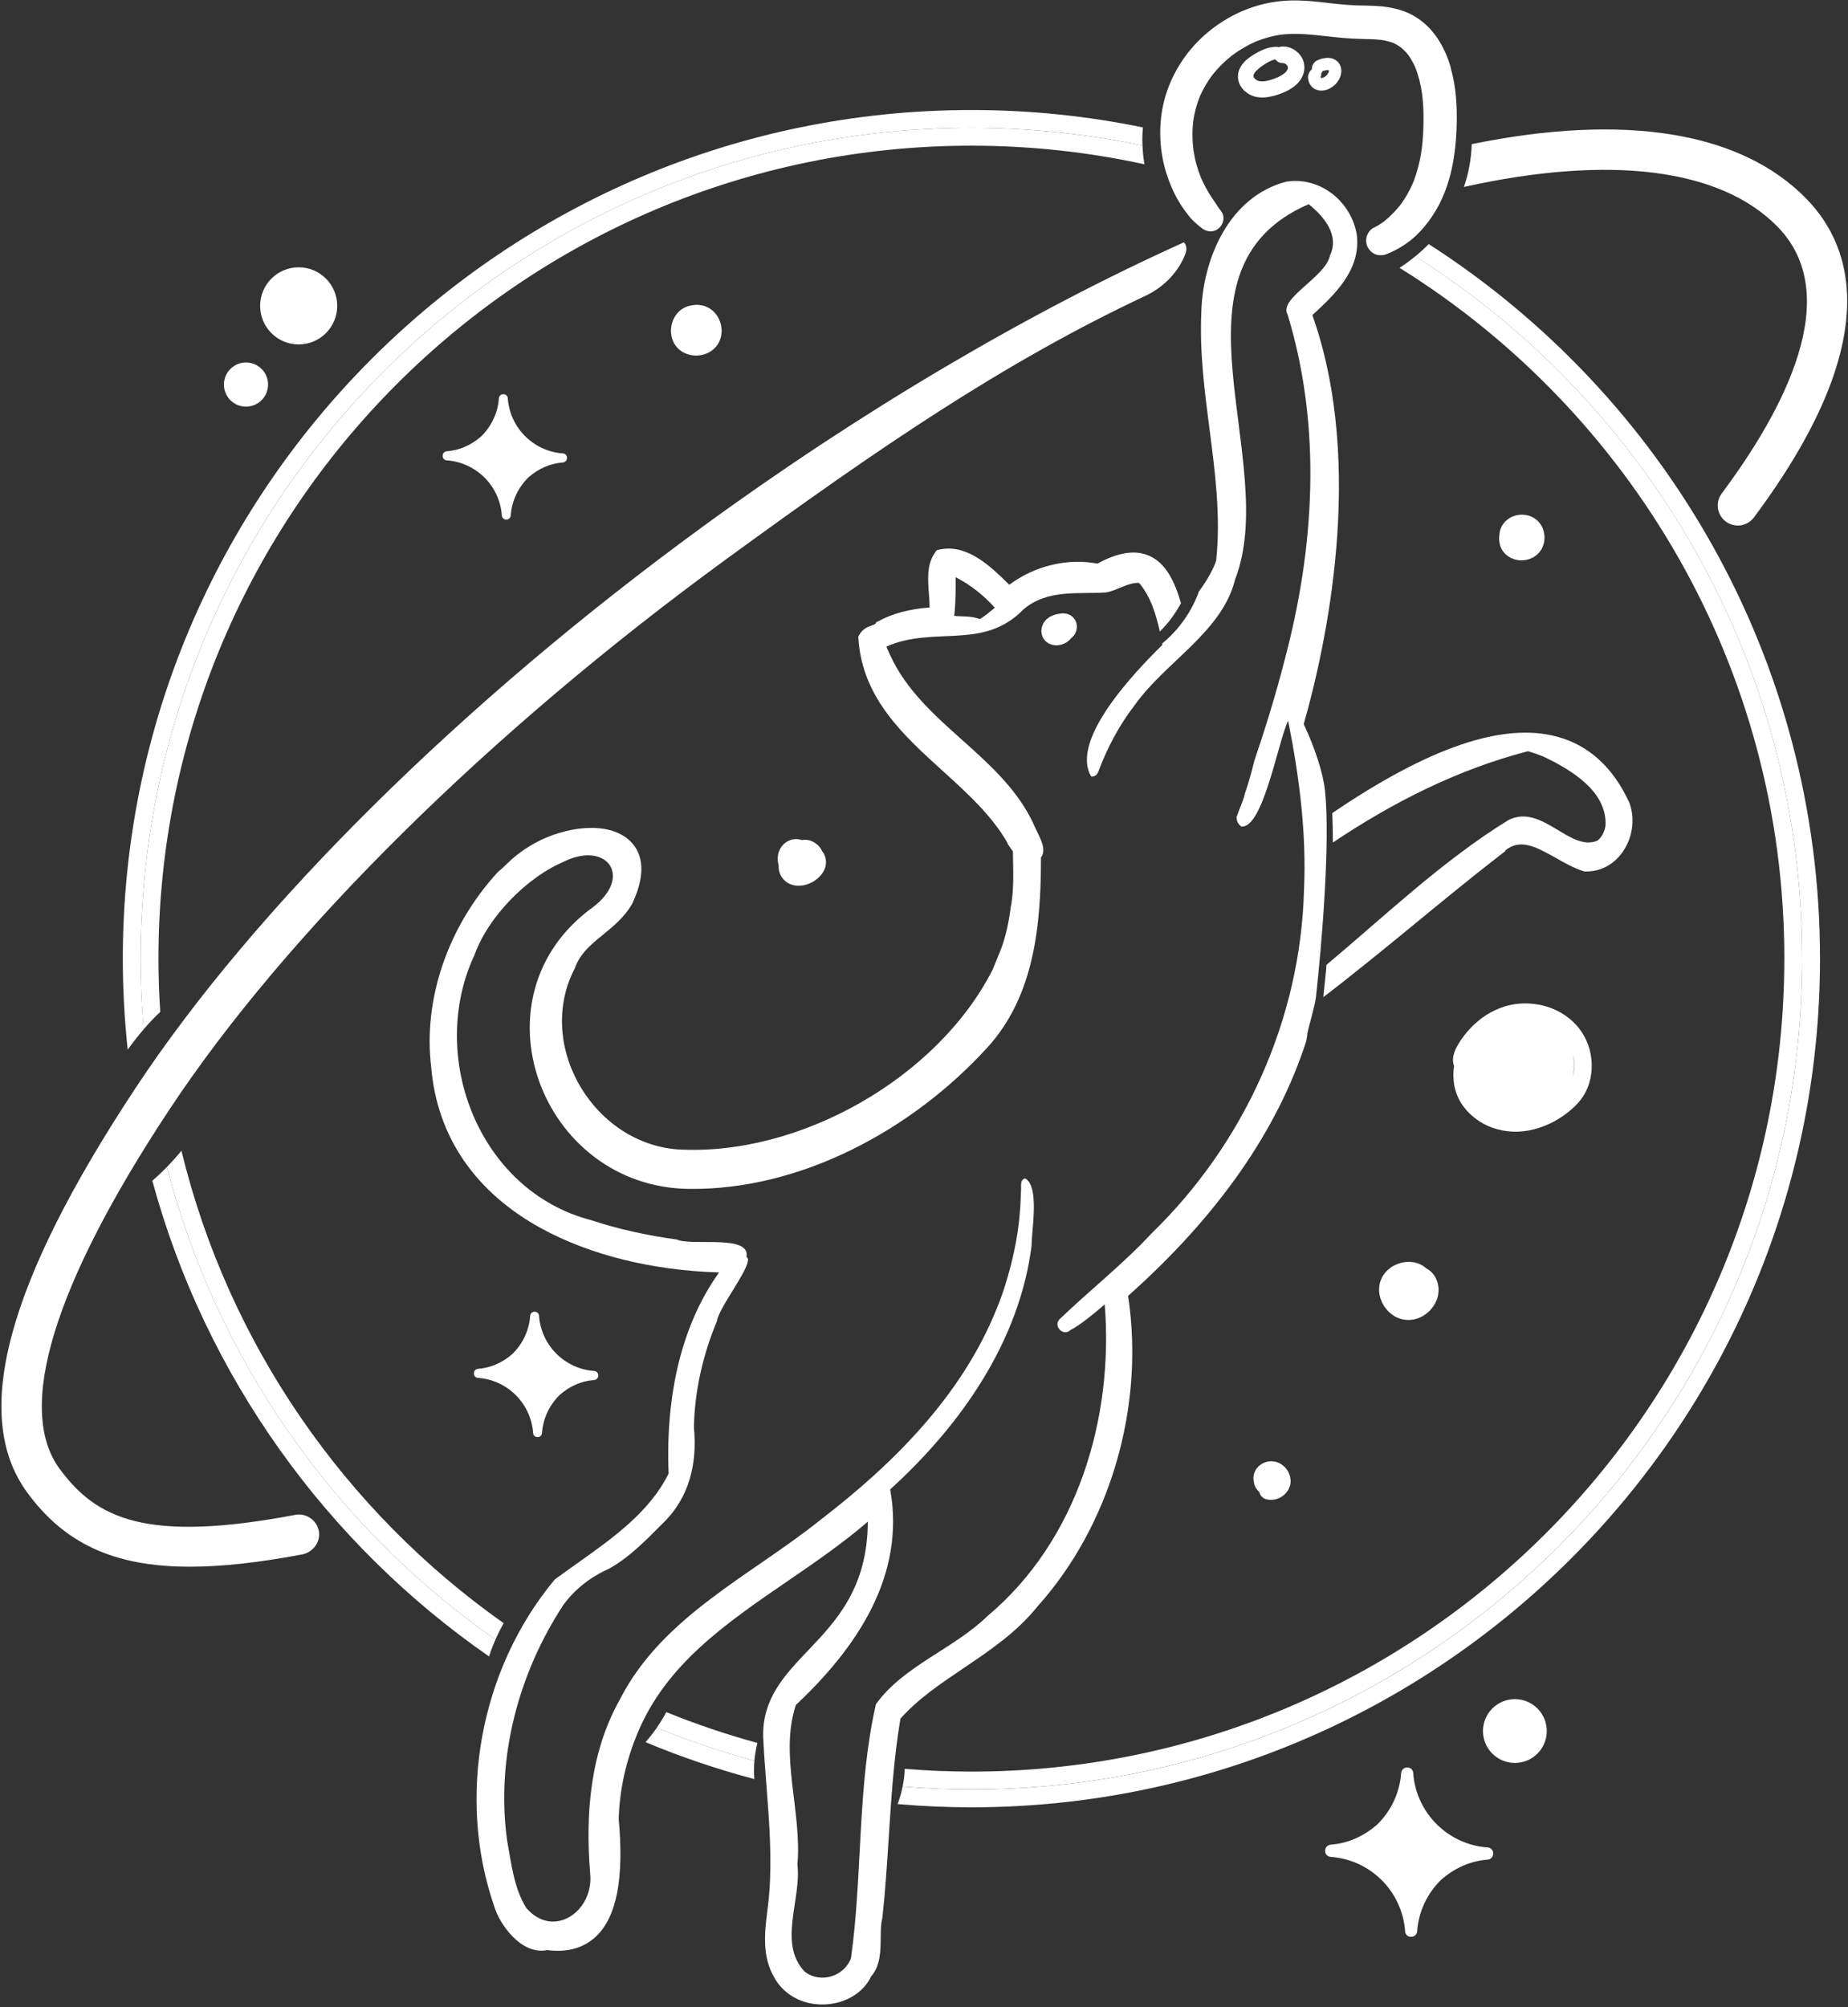 <svg width="581" height="631" viewBox="0 0 581 631" fill="none" xmlns="http://www.w3.org/2000/svg">
<rect x="0" y="0" width="581" height="631" fill="#333333" stroke="none"/>
<path d="M52.49 366.87C50.95 368.45 49.41 369.9 47.89 371.19C64.57 432.65 102.72 485.37 153.76 520.76C154.31 518.99 155 517.22 155.77 515.47C105.54 480.3 68.26 427.92 52.49 366.88V366.87Z" fill="white"/>
<path d="M237.17 553.74C237.17 553.68 237.19 553.62 237.19 553.55C226.68 550.71 216.43 547.24 206.49 543.17C205.38 544.78 204.2 546.29 202.95 547.71C214 552.32 225.42 556.21 237.16 559.32C237.02 557.5 237.02 555.64 237.16 553.74H237.17Z" fill="white"/>
<path d="M44.21 301.38C44.21 157.13 161.15 40.19 305.4 40.19C323.84 40.19 341.83 42.11 359.19 45.75C359.16 45.11 359.14 44.47 359.14 43.83C359.14 42.56 359.21 41.31 359.31 40.06C341.9 36.47 323.87 34.59 305.41 34.59C158.3 34.59 38.61 154.27 38.61 301.39C38.61 311.05 39.14 320.59 40.15 329.99C41.79 327.71 43.47 325.58 45.17 323.6C44.55 316.27 44.22 308.87 44.22 301.38H44.21Z" fill="white"/>
<path d="M209.46 538.26C209.22 538.71 209.01 539.16 208.75 539.6C208.04 540.84 207.28 542.03 206.48 543.17C216.42 547.24 226.67 550.72 237.18 553.55C237.35 551.62 237.66 549.75 238.11 547.95C228.31 545.27 218.75 542.03 209.45 538.25L209.46 538.26Z" fill="white"/>
<path d="M560.98 301.38C560.98 442.31 446.33 556.96 305.4 556.96C298.34 556.96 291.35 556.66 284.43 556.09C284.41 556.58 284.41 557.07 284.37 557.57C284.26 558.97 284.04 560.33 283.77 561.67C290.9 562.25 298.11 562.57 305.4 562.57C449.65 562.57 566.59 445.63 566.59 301.38C566.59 208.46 518.06 126.88 444.97 80.58C443.39 81.88 441.73 83.09 440 84.2C512.57 129.34 560.99 209.8 560.99 301.37L560.98 301.38Z" fill="white"/>
<path d="M449.18 76.73C447.86 78.09 446.45 79.37 444.97 80.59C518.06 126.89 566.59 208.47 566.59 301.39C566.59 445.64 449.65 562.58 305.4 562.58C298.12 562.58 290.91 562.27 283.77 561.68C283.39 563.59 282.87 565.42 282.21 567.17C289.86 567.83 297.59 568.19 305.4 568.19C452.51 568.19 572.2 448.5 572.2 301.39C572.2 207.18 523.12 124.22 449.18 76.74V76.73Z" fill="white"/>
<path d="M158.36 510.31C108.58 475.17 71.86 422.71 57.04 361.77C55.54 363.6 54.01 365.3 52.49 366.88C68.25 427.92 105.54 480.31 155.77 515.47C156.51 513.78 157.32 512.1 158.28 510.45C158.31 510.4 158.34 510.36 158.37 510.31H158.36Z" fill="white"/>
<path d="M50.38 318.1C50.02 312.57 49.82 307 49.82 301.38C49.82 160.45 164.47 45.8 305.4 45.8C324.07 45.8 342.27 47.83 359.81 51.65C359.48 49.72 359.27 47.75 359.19 45.75C341.83 42.12 323.84 40.19 305.4 40.19C161.15 40.19 44.21 157.13 44.21 301.38C44.21 308.86 44.54 316.27 45.16 323.6C46.89 321.59 48.64 319.76 50.38 318.11V318.1Z" fill="white"/>
<path d="M567.93 62.5C547.22 41.29 510.66 35.54 462.71 45.31C462.56 49.99 461.71 54.51 460.25 58.77C505.9 48.64 540.84 52.82 558.89 71.32C579.93 92.87 560.94 128.8 541.3 155.14C539.22 157.93 539.79 161.89 542.59 163.97C543.72 164.81 545.04 165.22 546.36 165.22C548.28 165.22 550.19 164.34 551.42 162.68C592.32 107.81 582.97 77.91 567.92 62.5H567.93Z" fill="white"/>
<path d="M220.8 165.67C145.19 220.83 80.26 285.09 42.67 341.98C2.07 403.41 -9.1 445 8.49 469.13C20.14 485.1 35.62 492.55 59.72 492.55C69.82 492.55 81.44 491.24 94.92 488.7C98.33 488.06 100.82 484.87 100.26 481.44C99.7 478.01 96.34 475.6 92.86 476.24C46.14 485.08 30.29 477.59 18.68 461.68C4.95 442.86 16.89 403.87 53.19 348.93C89.99 293.24 153.79 230.16 228.23 175.86C275.72 141.22 315.21 114.11 360.15 92.98C365.52 90.45 369.92 86.15 372.32 80.72C373.04 79.08 373.42 77.47 372.21 76.18C323.3 98.23 270.89 129.12 220.8 165.66V165.67Z" fill="white"/>
<path d="M456.1 21.17C454.59 15.99 451.37 8.98 444.61 5.05C440.3 2.54 435.47 2.02 432.22 1.85C431 1.79 429.78 1.76 428.56 1.74C427.87 1.73 427.18 1.71 426.49 1.69C424.71 1.64 422.81 1.5 420.52 1.26C419.54 1.16 418.55 1.04 417.57 0.93C414.44 0.57 411.21 0.2 407.96 0.14C404.09 0.06 400.32 0.49 396.75 1.39C390.12 3.07 383.82 6.46 378.54 11.19C373.34 15.84 369.37 21.75 367.04 28.28C364.72 34.8 364.16 42.08 365.44 49.32C366.02 52.63 367.04 55.91 368.55 59.35C369.92 62.47 371.74 65.4 374.12 68.31C374.71 69.02 375.35 69.62 375.91 70.12L376.87 70.95C377.2 71.22 377.53 71.48 377.86 71.74C379.51 73.02 381.5 73.08 383.03 71.9C384.58 70.7 385.31 68.21 383.92 66.4C383.71 66.13 383.51 65.85 383.31 65.58L383.22 65.45C383.16 65.37 383.1 65.28 383.05 65.21C382.95 65.06 382.87 64.94 382.76 64.79C382.73 64.75 382.71 64.71 382.68 64.66C382.52 64.42 382.36 64.17 382.2 63.93C381.94 63.52 381.67 63.12 381.39 62.72C380.58 61.58 379.83 60.36 379.15 59.09C378.8 58.44 378.46 57.78 378.14 57.11C377.99 56.79 377.84 56.47 377.7 56.16L377.51 55.71C376.97 54.37 376.5 52.98 376.12 51.58C375.74 50.2 375.44 48.7 375.21 47.18C374.82 44 374.8 40.87 375.16 37.94C375.56 35.27 376.26 32.67 377.24 30.28C378.28 27.91 379.62 25.63 381.19 23.54C382.95 21.32 384.98 19.29 387.2 17.54C389.6 15.73 392.16 14.23 394.76 13.09C397.35 12.03 400.02 11.29 402.66 10.9C406.71 10.41 410.89 10.73 414.43 11.11L416.36 11.32C420.12 11.73 424 12.16 427.9 12.24H428.21C430.35 12.29 432.37 12.33 434.31 12.56C435.72 12.77 436.96 13.09 437.99 13.49C438.86 13.88 439.69 14.37 440.38 14.87C441.23 15.57 442.03 16.37 442.67 17.17C443.52 18.34 444.28 19.67 444.9 21.06C445.92 23.57 446.64 26.36 447.1 29.55C447.4 31.9 447.54 34.36 447.55 37.06C447.55 40.58 447.38 43.77 447 46.77C446.44 50.78 445.48 54.45 444.18 57.63C443.08 60.14 441.75 62.45 440.26 64.44C439.13 65.86 437.83 67.23 436.29 68.63C435.95 68.94 435.61 69.23 435.18 69.58L435 69.72C434.93 69.77 434.86 69.81 434.78 69.87L434.51 70.06C433.52 70.74 432.75 71.19 432.01 71.52C430.8 72.07 429.96 73.36 429.68 74.4C429.34 75.64 429.54 77.04 430.2 78.05C430.9 79.14 431.9 79.88 433.02 80.13C433.4 80.22 433.77 80.25 434.1 80.25C434.86 80.25 435.49 80.07 435.99 79.87L436.11 79.82C436.17 79.8 436.23 79.77 436.29 79.75L437.37 79.28C437.75 79.1 438.13 78.92 438.58 78.69C439.29 78.34 440.01 77.93 440.85 77.4C442.59 76.31 444.15 75.1 445.47 73.8C448.01 71.31 450.21 68.39 452.02 65.1C455.53 58.73 457.45 50.92 457.9 41.24C458.27 33.18 457.69 26.81 456.05 21.19L456.1 21.17Z" fill="white"/>
<path d="M409.85 19.4C409.69 18.9 409.48 18.4 409.2 17.96C408.64 17.04 407.91 16.34 407.03 15.72C406.67 15.47 406.29 15.3 405.89 15.13C405.5 14.97 405.12 14.81 404.71 14.74C403.95 14.61 403.23 14.52 402.47 14.71C402.38 14.73 402.29 14.77 402.2 14.81C401.96 14.77 401.71 14.74 401.46 14.73C401.09 14.71 400.72 14.73 400.35 14.77C399.4 14.89 398.51 15.07 397.62 15.42C396.04 16.05 394.54 16.84 393.15 17.83C392.42 18.35 391.7 18.9 391.1 19.57C390.38 20.38 389.83 21.23 389.48 22.26C389.13 23.27 389.14 24.38 389.36 25.41C389.59 26.44 390.15 27.34 390.83 28.13C391.18 28.54 391.61 28.85 392.04 29.18C392.31 29.39 392.61 29.57 392.91 29.73C393.39 29.97 393.9 30.19 394.41 30.34C394.99 30.51 395.62 30.58 396.22 30.63C397.3 30.73 398.4 30.57 399.45 30.37C400.32 30.2 401.17 29.95 402.01 29.66C403.46 29.16 404.93 28.54 406.2 27.66C406.88 27.18 407.57 26.66 408.12 26.03C408.46 25.65 408.78 25.24 409.05 24.81C409.32 24.39 409.51 23.92 409.7 23.45C409.81 23.17 409.9 22.87 409.95 22.57C410.04 22.05 410.13 21.51 410.09 20.98C410.06 20.45 409.99 19.9 409.82 19.4H409.85ZM403.74 23.1C402.99 23.64 402.18 24.09 401.33 24.46C400.14 24.94 398.89 25.33 397.63 25.54C397.12 25.59 396.61 25.6 396.1 25.55C395.88 25.51 395.67 25.45 395.46 25.38C395.21 25.26 394.98 25.12 394.75 24.96C394.61 24.84 394.48 24.7 394.35 24.57C394.28 24.46 394.21 24.34 394.14 24.23C394.11 24.15 394.09 24.06 394.07 23.98C394.07 23.9 394.07 23.82 394.07 23.74C394.1 23.62 394.13 23.5 394.17 23.38C394.29 23.15 394.42 22.93 394.56 22.73C395.05 22.15 395.62 21.64 396.22 21.16C397.31 20.34 398.47 19.6 399.72 19.05C400.13 18.88 400.55 18.75 400.97 18.65C401.06 18.8 401.17 18.94 401.31 19.06C401.49 19.2 401.66 19.33 401.84 19.47C402.25 19.71 402.68 19.82 403.15 19.83C403.25 19.84 403.36 19.84 403.47 19.84C403.62 19.87 403.76 19.91 403.9 19.96C404.04 20.03 404.17 20.11 404.3 20.19C404.41 20.29 404.52 20.4 404.63 20.52C404.7 20.63 404.77 20.74 404.83 20.86C404.86 20.94 404.88 21.03 404.9 21.11C404.9 21.21 404.9 21.32 404.9 21.42C404.87 21.56 404.83 21.7 404.78 21.84C404.67 22.04 404.56 22.24 404.43 22.43C404.21 22.67 403.98 22.9 403.73 23.11L403.74 23.1Z" fill="white"/>
<path d="M421.69 21.95C421.65 21.65 421.63 21.34 421.53 21.04C421.44 20.76 421.32 20.47 421.17 20.21C421.02 19.95 420.83 19.71 420.63 19.48C420.43 19.25 420.16 19.07 419.92 18.89C419.8 18.8 419.68 18.73 419.54 18.67C419.27 18.55 418.98 18.41 418.69 18.34C418.39 18.26 418.07 18.23 417.76 18.2C417.37 18.16 416.99 18.2 416.6 18.26C416.2 18.31 415.81 18.38 415.42 18.49C415.34 18.51 415.26 18.54 415.19 18.56C414.98 18.63 414.79 18.71 414.58 18.8C414.39 18.88 414.19 18.96 414 19.05C413.63 19.22 413.33 19.5 413.09 19.82C413.01 19.92 412.92 20.02 412.86 20.13C412.84 20.17 412.82 20.21 412.8 20.25C412.72 20.42 412.64 20.6 412.58 20.78C412.55 20.86 412.53 20.94 412.52 21.02C412.48 21.23 412.45 21.45 412.45 21.67C412.45 21.67 412.45 21.68 412.45 21.69C412.45 21.72 412.47 21.75 412.47 21.78C412.35 21.86 412.23 21.95 412.13 22.07C411.96 22.27 411.78 22.48 411.66 22.71C411.56 22.9 411.48 23.1 411.4 23.3C411.38 23.35 411.36 23.41 411.34 23.46C411.27 23.68 411.26 23.91 411.24 24.13C411.24 24.19 411.24 24.25 411.24 24.31C411.24 24.6 411.29 24.89 411.34 25.17C411.4 25.57 411.57 25.95 411.74 26.31C411.79 26.42 411.85 26.52 411.92 26.62C412.04 26.8 412.19 26.97 412.32 27.15C412.36 27.2 412.4 27.25 412.44 27.29C412.63 27.49 412.87 27.66 413.1 27.83C413.2 27.9 413.3 27.96 413.41 28.01C413.69 28.14 414 28.28 414.31 28.35C414.63 28.43 414.97 28.47 415.3 28.49C415.46 28.49 415.63 28.49 415.79 28.48C416.12 28.44 416.46 28.41 416.78 28.32C416.94 28.28 417.1 28.22 417.26 28.16C417.57 28.04 417.88 27.91 418.18 27.75C418.63 27.51 419.03 27.2 419.43 26.88C419.68 26.68 419.91 26.45 420.12 26.2C420.42 25.84 420.72 25.46 420.94 25.04C421.02 24.9 421.08 24.76 421.15 24.62C421.27 24.33 421.41 24.04 421.5 23.74C421.54 23.6 421.58 23.45 421.6 23.3C421.65 22.99 421.7 22.68 421.71 22.37C421.71 22.23 421.71 22.09 421.69 21.94V21.95ZM417.07 22.04C417.22 22.03 417.37 22.03 417.52 22.04C417.59 22.06 417.67 22.08 417.74 22.1C417.75 22.1 417.76 22.11 417.78 22.12C417.78 22.12 417.78 22.12 417.79 22.13C417.79 22.14 417.79 22.16 417.8 22.17C417.8 22.23 417.8 22.29 417.8 22.35C417.77 22.5 417.72 22.65 417.67 22.8C417.56 23.01 417.44 23.22 417.31 23.41C417.12 23.63 416.92 23.83 416.7 24.02C416.51 24.15 416.31 24.27 416.11 24.37C415.94 24.43 415.76 24.48 415.57 24.52C415.49 24.52 415.42 24.52 415.34 24.52C415.32 24.52 415.29 24.51 415.27 24.5C415.26 24.48 415.25 24.47 415.24 24.45C415.24 24.42 415.22 24.39 415.22 24.36C415.22 24.28 415.22 24.21 415.22 24.13C415.22 24.11 415.22 24.09 415.24 24.07C415.24 24.07 415.24 24.07 415.24 24.06C415.33 23.91 415.37 23.75 415.37 23.58C415.38 23.49 415.39 23.41 415.41 23.32L415.37 23.03C415.47 22.95 415.57 22.86 415.63 22.75C415.68 22.64 415.73 22.52 415.77 22.41C415.77 22.39 415.77 22.37 415.77 22.36C415.93 22.32 416.08 22.28 416.24 22.23C416.51 22.15 416.79 22.1 417.07 22.05V22.04Z" fill="white"/>
<path d="M414.52 18.83C414.52 18.83 414.56 18.82 414.58 18.81C414.71 18.75 414.84 18.69 414.98 18.64C414.83 18.7 414.68 18.77 414.53 18.83H414.52Z" fill="white"/>
<path d="M413 19.94C413 19.94 413.07 19.87 413.1 19.83C413.17 19.75 413.22 19.65 413.29 19.57C413.2 19.69 413.1 19.82 413.01 19.94H413Z" fill="white"/>
<path d="M338.44 195.99C338.44 195.99 338.44 195.95 338.43 195.93C338.43 195.89 338.41 195.84 338.39 195.8C338.34 195.66 338.26 195.49 338.21 195.37C338.16 195.25 338.09 195.08 338.03 194.94C338.01 194.9 337.99 194.86 337.96 194.83C337.96 194.83 337.95 194.82 337.94 194.81C337.79 194.6 337.59 194.35 337.43 194.15C337.42 194.13 337.4 194.12 337.39 194.1C337.36 194.07 337.33 194.04 337.3 194.01C337.18 193.91 337.05 193.82 336.94 193.73C336.83 193.65 336.7 193.54 336.58 193.45C336.55 193.43 336.51 193.41 336.47 193.39C336.45 193.39 336.43 193.37 336.42 193.36C336.17 193.25 335.88 193.13 335.63 193.03C335.59 193.01 335.54 193 335.5 192.99C335.46 192.98 335.42 192.97 335.38 192.96C335.36 192.96 335.35 192.96 335.33 192.96C335.03 192.91 334.73 192.88 334.43 192.84C334.25 192.82 334.08 192.82 333.9 192.84C333.45 192.88 332.99 192.94 332.54 193.03C332.14 193.11 331.75 193.21 331.37 193.35C331.32 193.37 331.28 193.38 331.23 193.4C330.94 193.52 330.64 193.64 330.35 193.77C330.26 193.81 330.17 193.86 330.08 193.91C329.99 193.96 329.91 194.01 329.83 194.07C329.58 194.25 329.33 194.45 329.09 194.64C329.05 194.67 329.01 194.71 328.97 194.74C328.9 194.8 328.84 194.86 328.78 194.93C328.58 195.16 328.4 195.41 328.22 195.65C328.19 195.69 328.17 195.72 328.14 195.76C328.09 195.83 328.05 195.91 328.01 195.99C327.94 196.14 327.87 196.31 327.81 196.47C327.74 196.63 327.66 196.8 327.61 196.97C327.58 197.05 327.56 197.14 327.54 197.22C327.51 197.39 327.49 197.58 327.47 197.75C327.45 197.92 327.41 198.11 327.4 198.29C327.4 198.37 327.4 198.46 327.4 198.54C327.43 198.85 327.47 199.17 327.53 199.48C327.53 199.52 327.55 199.56 327.56 199.61C327.66 199.94 327.8 200.27 327.96 200.58C327.98 200.61 328 200.65 328.02 200.68C328.03 200.7 328.05 200.72 328.06 200.74C328.22 200.97 328.41 201.2 328.58 201.42C328.63 201.49 328.69 201.55 328.76 201.6C328.88 201.7 329.01 201.79 329.12 201.88C329.24 201.97 329.36 202.07 329.48 202.16C329.52 202.19 329.55 202.21 329.59 202.23C329.63 202.25 329.66 202.27 329.7 202.29C329.96 202.41 330.23 202.52 330.49 202.62C330.51 202.62 330.53 202.64 330.56 202.65C330.64 202.68 330.73 202.71 330.82 202.72C330.86 202.72 330.91 202.74 330.95 202.74C331.27 202.79 331.58 202.84 331.9 202.87C331.99 202.87 332.08 202.88 332.17 202.88C332.26 202.88 332.35 202.88 332.44 202.86C332.75 202.83 333.07 202.78 333.38 202.73C333.42 202.73 333.46 202.72 333.51 202.71C333.68 202.67 333.85 202.62 334.02 202.55C334.42 202.39 334.85 202.23 335.22 202C335.3 201.95 335.37 201.9 335.44 201.85C335.68 201.67 335.92 201.49 336.15 201.3C336.19 201.27 336.22 201.24 336.25 201.21C336.31 201.15 336.37 201.09 336.43 201.03C336.46 201 336.48 200.97 336.51 200.93C336.59 200.83 336.66 200.73 336.74 200.63C336.88 200.52 337.03 200.42 337.16 200.3C337.19 200.27 337.23 200.24 337.26 200.2C337.27 200.18 337.29 200.17 337.3 200.15C337.49 199.93 337.66 199.69 337.84 199.46C337.89 199.39 337.94 199.31 337.98 199.23C337.98 199.21 338 199.19 338.01 199.17C338.13 198.91 338.24 198.64 338.35 198.37C338.37 198.32 338.39 198.28 338.4 198.23C338.41 198.19 338.42 198.15 338.43 198.11C338.43 198.09 338.43 198.07 338.44 198.05C338.49 197.75 338.53 197.45 338.56 197.14C338.56 197.05 338.57 196.97 338.56 196.88C338.56 196.87 338.56 196.86 338.56 196.84C338.53 196.6 338.48 196.22 338.44 195.98V195.99Z" fill="white"/>
<path d="M512.39 252.69L512.29 252.44C507.21 241.31 499.56 234.3 489.55 231.6C472.56 227.01 449.39 234.89 418.86 255.62C418.98 258.7 419.06 261.78 419.03 264.86C419.03 264.86 419.03 264.88 419.03 264.89C437.88 252.25 458.34 241.86 480.4 236.17C481.98 236.63 483.53 237.16 485.05 237.78C485.1 237.8 485.22 237.85 485.32 237.9C485.27 237.88 485.23 237.85 485.18 237.83C485.71 238.07 485.54 237.99 485.32 237.9C493.91 241.99 505.34 248.77 504.76 259.58C504.48 261.4 503.68 263.15 502.21 264.3C502.22 264.3 502.24 264.3 502.25 264.28C502.22 264.3 502.2 264.31 502.17 264.33C502.18 264.33 502.19 264.31 502.2 264.3C493.47 267.91 484.79 252.51 474.25 257.81C453.64 270.5 435.68 287.7 417.04 303.33C416.97 304.16 416.91 304.99 416.83 305.82C416.59 308.37 416.33 310.93 416.05 313.48C425.92 305.92 435.64 297.96 445.06 290.23C453.66 283.17 462.54 275.87 471.47 268.96L471.5 268.94L473.31 267.54L473.23 267.38C477.85 263.66 482.44 265.91 489.21 269.75C491.96 271.31 494.8 272.92 497.72 273.85L498.12 273.98H498.54C503.12 274.05 507.23 271.88 510 268.05C513.21 263.62 514.12 257.73 512.38 252.7L512.39 252.69Z" fill="white"/>
<path d="M410.97 325.26C411.38 322.73 413.37 316.54 413.72 313.48C415.52 297.45 418.27 264.77 416.58 248.63C416.01 243.15 413.43 235.15 409.88 227.65C416.64 203.97 429.5 146.7 412.6 99.06C419.57 92.66 428.1 84.71 426.53 73.49L426.5 73.34C425.97 70.64 424.93 68.15 423.51 65.97L422.93 65.13C418.7 59.31 411.64 55.96 404.5 57.1L404.22 57.16C386.36 61.93 378.02 81.45 377.67 98.61C377.15 110.84 378.73 123.05 380.26 134.86C382.02 148.44 383.84 162.48 382.35 176.27C381.35 179.29 379.29 182.74 376.85 186.08C376.82 186.21 376.8 186.34 376.75 186.47C376.67 186.68 376.58 186.9 376.5 187.11C376.26 187.68 376.02 188.25 375.77 188.81C375.37 189.68 374.94 190.54 374.47 191.38C372.76 194.47 370.61 197.31 368.13 199.82C367.26 200.7 366.33 201.53 365.37 202.32C365.4 202.45 365.42 202.59 365.45 202.73C357.06 210.98 336.25 232.58 343.06 244.1C344.13 244.24 344.91 243.6 345.29 242.65C348.07 235.16 351.84 228.02 356.74 221.69C366.36 208.09 384.25 198.67 388.3 182.19C402.77 144.98 364.09 84.67 411.44 64.19C416.25 68.07 421.26 73.98 418.08 80.43C418.09 80.4 418.1 80.4 418.11 80.36C416.93 86.94 401.98 93.8 404.78 98.8C415.63 134.22 413.31 172.22 403.83 207.68C401.11 218.36 397.83 228.89 394.31 239.33C393.47 242.8 392.53 246.18 391.42 249.38L391.3 249.85C391.18 250.6 390.56 252.16 389.97 253.67C389.57 254.69 389.15 255.76 388.76 256.85C388.78 258.02 389.17 259.06 390.26 259.84C397.1 260.63 401.91 232.74 404.98 226.6C408.49 244.1 410.79 261.93 409.97 279.82C408.89 320.48 391.2 359.46 362.08 387.72C353.1 397.41 342.65 405.57 333.16 414.71C330.96 416.86 334.33 420.36 336.57 418.12C339.39 416.75 344.2 412.79 347.32 410.07C350.19 445.95 338.67 484.42 310.47 508.05C299.81 518.45 284.09 523.64 275.39 535.78C269.45 561.65 271.24 589.3 267.55 615.59C265.43 621.42 257.81 623.72 252.93 619.79C244.53 610.88 252.04 597.05 250.7 586.16C252.19 569.7 244.97 551.6 250.23 536C250.22 536.01 250.2 536.03 250.19 536.04C250.21 536.02 250.22 536.01 250.24 535.99C269.18 518.2 284.78 495.49 279.87 468.24C301.99 448.13 320.5 421.84 324.33 391.58C324.33 386.5 326.87 373.17 322.35 370.48C320.43 370.83 321.21 373.25 320.97 374.64C320.94 375.67 320.84 379.16 320.65 380.98C320.53 382.03 320.48 383.09 320.35 384.14C319.53 392.01 316.84 403.11 313.33 411.48C313.42 411.26 313.52 411.04 313.61 410.82C313.51 411.06 313.41 411.29 313.31 411.53C313.31 411.52 313.32 411.5 313.33 411.48C302.37 438.73 281.03 460.07 258.09 477.71C236.13 495.35 208.28 508.06 194.94 534.19C185.49 550.93 184.03 570.29 185.54 589.05C186.79 600.66 174.12 609.87 165.43 599.8C161.57 593.58 160.75 585.75 159.43 578.64C155.88 552.78 162.94 526.13 177.17 504.49C180.93 499.4 185.78 495.71 191.65 493.08C198.11 489.44 203.38 483.91 208.59 478.69C216.83 470.65 219.25 459.85 218.16 448.73C218.38 437.26 220.99 425.89 225.41 415.33C225.89 410.97 237.67 396.49 234.68 395.17C236.09 387.95 217.6 391.86 212.76 389.68C203.63 388.43 194.53 386.47 185.78 383.58C150.61 374.42 134.23 332.16 149.19 300.18C152.59 290.71 160.51 281.87 167.64 276.57C170.5 274.4 173.59 272.51 176.88 271.08C176.87 271.08 176.86 271.08 176.85 271.09C177.6 270.7 178.34 270.38 179.06 270.1C191.44 265.29 198.46 275.91 186.57 285.09C147.5 313.1 169.93 373.31 216.71 373.77C251.95 374.18 286.96 355.04 310.35 329.4C325.27 313.12 327.28 290.67 327.27 269.6C329.26 266.96 326.78 263.17 325.53 260.36C325.57 260.45 325.61 260.54 325.65 260.64C316.07 237.77 289.91 228.11 279.81 205.86C279.92 206.12 280.03 206.37 280.13 206.63C279.68 205.5 279.1 204.41 278.68 203.26C293.94 196.61 309.13 204.61 321.78 191.57C329.37 185.14 338.97 186.85 347.79 186.25C351.23 185.65 354.82 182.99 358.14 183.28C361.74 187.55 363.45 193.08 364.64 198.56C365.79 197.42 366.86 196.2 367.86 194.93C369.14 193.25 370.29 191.47 371.3 189.62C369.29 182.72 366.51 177.01 361.28 174.72C356.91 172.8 351.58 173.61 345.04 177.19C335.52 175.41 325.39 177.86 317.31 183.83C317.27 183.79 317.23 183.75 317.18 183.71C311.72 178.33 304.25 170.97 295.6 172.73L294.49 172.96L293.85 173.9C291.34 177.56 291.7 182.26 292.05 186.8C292.16 188.27 292.27 189.69 292.27 190.98C285.74 191.49 280.42 192.93 276.07 195.35L275.53 195.61L275.15 196.2C275.02 196.3 274.54 196.47 274.22 196.58C273.07 196.98 271.33 197.58 270.27 199.41L269.83 200.16L269.89 201.02C271.23 219.56 284.01 231.15 296.37 242.35C304.01 249.27 311.9 256.43 316.81 265.1L316.72 265.17C316.95 265.48 317.16 265.8 317.38 266.13C317.7 266.62 318.04 267.15 318.46 267.67C318.47 268.55 318.49 269.43 318.5 270.31C318.6 275.28 318.68 280 317.89 284.64H317.85C317.8 284.97 317.75 285.31 317.71 285.65L317.66 286.03C316.9 291.51 315.77 295.92 314.16 299.76H314.15L313.74 300.72H313.76L313.45 301.5C313.02 302.58 312.57 303.69 312.11 304.77C294.86 338.87 251.21 363.72 212.82 361.34C200.02 360.29 188.41 352.45 181.77 340.39C175.44 328.89 174.99 315.59 180.55 304.75H180.59L180.9 304.02H180.88C182.46 299.68 185.91 296.86 189.56 293.87C192.87 291.17 196.29 288.37 198.68 284.26L198.79 284.05C203.92 273.17 201.18 267.3 197.99 264.3C191.18 257.9 177.59 259.89 168.25 265.01C163.41 267.66 160.79 270.19 158.88 272.04C158.11 272.78 157.45 273.42 156.82 273.9L156.46 274.23C140.75 291.34 132.95 314.33 135.58 335.64C137.44 357.36 149.43 374.85 170.25 386.22C185.61 394.6 205.25 399.43 226.08 400.03C214.65 416.01 209.18 437.71 210.21 463.25C204.25 475.34 192.63 483.58 181.38 491.55C179.14 493.14 176.92 494.71 174.76 496.3L174.48 496.5L174.26 496.76C150.87 524.92 143.5 565.29 155.48 599.62C156.92 604.44 163.6 614.77 172.1 613.08C178.41 613.88 183.56 612.42 187.4 608.77C193.89 602.61 196.22 590.54 194.52 571.89C194.77 562.8 196.75 553.73 200.42 544.93C209.39 523.27 228.01 510.51 247.72 497C256.23 491.17 264.98 485.17 272.84 478.39C272.73 499.26 262.87 509.61 254.1 518.83C246.67 526.64 239.64 534.02 239.94 546.07C240.18 551.25 240.59 556.5 240.98 561.57C241.83 572.5 242.71 583.81 241.87 594.87C241.75 596.69 241.52 598.55 241.27 600.52C240.43 607.25 239.48 614.89 243.37 621.59C246.26 626.95 252 630.18 258.5 630.18C258.85 630.18 259.21 630.18 259.57 630.15C266.01 629.8 271.55 626.37 273.87 621.34C276.8 618.07 276.85 613.35 276.89 609.17C276.91 606.95 276.93 604.86 277.35 603.24L277.42 602.85C278.34 594.5 278.88 585.96 279.41 577.7C280.2 565.34 281.02 552.57 283.09 540.32C288.59 534.12 295.58 529.41 302.97 524.42C311.19 518.88 319.69 513.15 326.12 505.11C349.09 479.56 359.95 442.27 354.66 407.41C382.79 382.38 401.59 355.5 410.68 327.3C410.79 326.64 410.9 325.98 411.01 325.32L410.97 325.26ZM300.16 192.11C300.47 188.57 300.47 185 300.44 181.45C305.1 183.86 309.29 187.14 312.77 191.07C311.26 192.32 309.74 193.57 308.1 194.63C305.58 193.62 302.65 193.88 299.98 193.62C300.06 193.12 300.11 192.62 300.17 192.12L300.16 192.11Z" fill="white"/>
<path d="M226.41 101.24C226.17 100.56 225.87 99.88 225.46 99.29C225.06 98.7 224.61 98.13 224.05 97.67C223.71 97.39 223.35 97.11 222.97 96.88C222.58 96.65 222.15 96.47 221.73 96.3C221.06 96.03 220.35 95.93 219.63 95.86C218.91 95.79 218.19 95.88 217.48 95.99C217.39 96 217.31 96.04 217.23 96.05C217.22 96.05 217.2 96.05 217.19 96.05C217.03 96.07 216.88 96.1 216.73 96.14C216.21 96.26 215.72 96.48 215.24 96.7C214.98 96.82 214.73 96.95 214.5 97.12C213.9 97.53 213.33 97.99 212.89 98.56C212.6 98.93 212.31 99.29 212.07 99.7C211.84 100.1 211.67 100.54 211.49 100.97C211.29 101.45 211.16 101.96 211.08 102.47C210.98 103.21 210.88 103.93 210.97 104.67C211.05 105.4 211.15 106.13 211.43 106.81C211.6 107.24 211.77 107.67 212.01 108.07C212.25 108.47 212.54 108.84 212.84 109.2C213.01 109.4 213.19 109.59 213.39 109.76C213.74 110.07 214.12 110.36 214.52 110.61C214.74 110.75 214.97 110.87 215.21 110.97C215.64 111.16 216.08 111.35 216.53 111.48C216.78 111.55 217.04 111.6 217.3 111.64C217.77 111.71 218.24 111.78 218.72 111.79C218.99 111.79 219.26 111.79 219.53 111.75C220 111.7 220.48 111.64 220.94 111.53C221.2 111.47 221.46 111.39 221.71 111.29C222.14 111.12 222.58 110.95 222.99 110.73C223.22 110.6 223.45 110.46 223.66 110.3C224.03 110.02 224.4 109.75 224.72 109.42C225.05 109.09 225.33 108.71 225.6 108.33C225.75 108.12 225.88 107.89 226 107.65C226.32 107 226.59 106.31 226.72 105.6C226.85 104.87 226.92 104.14 226.85 103.4C226.77 102.66 226.67 101.93 226.41 101.24ZM212.41 99.25C212.41 99.25 212.4 99.26 212.39 99.27C212.37 99.29 212.36 99.31 212.34 99.33C212.36 99.3 212.38 99.27 212.41 99.25Z" fill="white"/>
<path d="M256.72 276.42C256.64 276.49 256.56 276.54 256.48 276.6C256.41 276.66 256.34 276.72 256.26 276.78C256.41 276.66 256.57 276.54 256.72 276.42Z" fill="white"/>
<path d="M258.77 268.01C258.68 267.86 258.56 267.73 258.46 267.58C258.42 267.49 258.39 267.4 258.35 267.32C258.27 267.16 258.18 267 258.08 266.85C257.85 266.51 257.6 266.18 257.33 265.89C257.13 265.67 256.89 265.49 256.65 265.31C256.42 265.13 256.2 264.96 255.95 264.82C255.88 264.78 255.81 264.75 255.74 264.72C255.71 264.71 255.68 264.7 255.66 264.69C255.59 264.65 255.52 264.6 255.45 264.57C255.15 264.42 254.84 264.28 254.52 264.19C254.09 264.06 253.63 264.01 253.19 264C252.81 264 252.42 264.05 252.04 264.12C251.99 264.1 251.94 264.07 251.89 264.05C251.84 264.03 251.79 264.01 251.74 263.99C251.71 263.99 251.69 263.98 251.66 263.97C251.63 263.97 251.61 263.97 251.58 263.96C251.28 263.89 250.96 263.85 250.68 263.82C250.58 263.81 250.48 263.8 250.38 263.8C250.28 263.8 250.19 263.8 250.09 263.8C250.04 263.8 249.98 263.8 249.93 263.81C249.72 263.83 249.43 263.86 249.21 263.9C248.98 263.94 248.75 264 248.53 264.09C248.23 264.21 247.93 264.33 247.64 264.47C247.55 264.51 247.45 264.56 247.37 264.62C247.11 264.8 246.86 265.01 246.6 265.21C246.51 265.28 246.43 265.35 246.35 265.42C246.05 265.71 245.79 266.07 245.55 266.4C245.43 266.56 245.33 266.74 245.24 266.92C245.09 267.23 244.96 267.54 244.84 267.86C244.8 267.97 244.76 268.08 244.73 268.19C244.61 268.63 244.56 269.1 244.52 269.55C244.5 269.78 244.49 270 244.51 270.23C244.54 270.69 244.6 271.15 244.69 271.6C244.72 271.75 244.77 271.89 244.81 272.03C244.78 272.32 244.78 272.6 244.81 272.89C244.85 273.27 244.89 273.65 244.99 274.02C245.08 274.39 245.25 274.74 245.4 275.08C245.47 275.25 245.56 275.41 245.66 275.57C245.87 275.9 246.11 276.2 246.36 276.5C246.48 276.64 246.61 276.77 246.76 276.89C247.04 277.13 247.34 277.36 247.65 277.56C247.8 277.65 247.96 277.74 248.12 277.81C248.46 277.96 248.81 278.12 249.17 278.22C249.35 278.27 249.53 278.31 249.72 278.34C250.1 278.4 250.48 278.46 250.86 278.47C251.44 278.49 252.01 278.41 252.58 278.32C252.98 278.26 253.37 278.16 253.75 278.03C254.29 277.85 254.82 277.62 255.32 277.36C255.74 277.14 256.13 276.88 256.51 276.59C256.99 276.22 257.45 275.84 257.86 275.38C258.17 275.03 258.47 274.65 258.73 274.25C258.99 273.85 259.18 273.41 259.36 272.96C259.45 272.73 259.52 272.5 259.56 272.26C259.63 271.85 259.7 271.42 259.69 271C259.67 270.37 259.57 269.71 259.33 269.12C259.18 268.74 259.02 268.35 258.81 268L258.77 268.01Z" fill="white"/>
<path d="M471.63 171.5C471.79 171.96 471.98 172.44 472.24 172.86C472.31 172.98 472.39 173.1 472.47 173.21C472.68 173.49 472.89 173.79 473.14 174.05C473.24 174.15 473.34 174.25 473.45 174.34C473.73 174.58 474.03 174.81 474.34 175.02C474.77 175.32 475.25 175.5 475.74 175.7C476.02 175.82 476.3 175.91 476.6 175.97C476.97 176.05 477.35 176.09 477.73 176.14C477.88 176.16 478.03 176.17 478.19 176.17C478.72 176.19 479.25 176.1 479.78 176.02C480.08 175.98 480.37 175.91 480.66 175.81C481.01 175.69 481.35 175.54 481.69 175.39C481.82 175.33 481.96 175.27 482.09 175.19C482.54 174.94 482.96 174.61 483.34 174.28C483.73 173.94 484.04 173.52 484.35 173.1C484.53 172.87 484.68 172.61 484.8 172.35C485.01 171.88 485.23 171.4 485.35 170.9C485.39 170.76 485.41 170.61 485.44 170.47C485.5 170.1 485.56 169.72 485.58 169.34C485.6 169.05 485.59 168.75 485.56 168.46C485.5 167.94 485.44 167.41 485.3 166.9C485.26 166.76 485.21 166.62 485.16 166.48C485.03 166.14 484.89 165.79 484.72 165.46C484.49 165 484.17 164.6 483.85 164.2C483.66 163.96 483.46 163.75 483.23 163.56C482.84 163.24 482.44 162.92 481.99 162.68C481.54 162.44 481.06 162.24 480.57 162.09C480.07 161.94 479.55 161.88 479.03 161.83C478.74 161.8 478.44 161.79 478.15 161.81C477.63 161.84 477.11 161.91 476.6 162.03C476.1 162.15 475.63 162.36 475.16 162.57C474.89 162.69 474.64 162.83 474.4 163C474.1 163.21 473.82 163.43 473.54 163.66C473.43 163.75 473.32 163.86 473.22 163.96C472.98 164.22 472.77 164.51 472.56 164.78C472.48 164.89 472.4 165 472.33 165.11C472.08 165.51 471.9 165.97 471.74 166.4C471.65 166.64 471.58 166.9 471.54 167.15C471.47 167.54 471.42 167.93 471.4 168.33C471.4 168.35 471.4 168.38 471.39 168.4C471.36 168.65 471.32 168.9 471.31 169.15C471.29 169.66 471.38 170.17 471.45 170.67C471.49 170.94 471.56 171.21 471.65 171.47L471.63 171.5Z" fill="white"/>
<path d="M466.08 319.9C466.08 319.9 466.03 319.94 466 319.96C466.38 319.69 466.19 319.82 466.08 319.9Z" fill="white"/>
<path d="M465.91 320.03C465.91 320.03 465.96 319.99 465.99 319.98C465.99 319.98 466 319.97 466.01 319.96C465.97 319.99 465.96 320 465.91 320.03Z" fill="white"/>
<path d="M500.08 331.35C499.36 327.44 497.3 323.71 494.36 321.03C491.41 318.35 487.67 316.52 483.74 315.83C479.69 315.12 475.52 315.39 471.67 316.9C470.65 317.3 469.64 317.75 468.67 318.27C467.73 318.78 466.87 319.37 465.99 319.98C465.78 320.14 465.58 320.3 465.37 320.46C465.19 320.6 465.01 320.74 464.83 320.89C464.47 321.18 464.12 321.48 463.78 321.8C463.09 322.43 462.43 323.08 461.81 323.77C461.5 324.12 461.19 324.47 460.9 324.83C460.75 325.01 460.61 325.19 460.47 325.38C460.36 325.52 460.26 325.66 460.15 325.8C460.13 325.83 460.1 325.86 460.09 325.88C460.09 325.88 460.08 325.9 460.07 325.9C460.07 325.91 460.05 325.93 460.04 325.94C460.05 325.92 460.05 325.92 460.06 325.91C459.43 326.72 458.86 327.6 458.35 328.49C457.23 330.42 456.25 332.91 457.15 335.13C456.83 337.13 456.86 339.19 457.21 341.17C457.56 343.14 458.32 345.11 459.39 346.81C460.6 348.73 462.14 350.31 463.93 351.69C467.23 354.23 471.39 355.58 475.53 355.77C480.07 355.98 484.62 354.69 488.6 352.56C490.63 351.47 492.53 350.12 494.26 348.6C495.92 347.14 497.42 345.39 498.44 343.43C500.39 339.7 500.84 335.47 500.09 331.37L500.08 331.35ZM492.52 342.32C492.71 342.03 492.63 342.17 492.52 342.32ZM472.05 322.29C472.11 322.26 472.2 322.23 472.25 322.21C472.26 322.21 472.28 322.21 472.29 322.2C472.29 322.2 472.23 322.23 472 322.31C472.02 322.31 472.03 322.3 472.05 322.29ZM494.82 336.76C494.7 337.52 494.51 338.26 494.27 338.99C494.29 338.91 494.32 338.84 494.35 338.76C494.96 336.47 495 334.06 494.53 331.76C494.64 332.21 494.74 332.66 494.81 333.12C494.94 334.33 494.95 335.55 494.81 336.76H494.82ZM494.38 331.14C494.43 331.31 494.47 331.48 494.51 331.65C494.47 331.48 494.42 331.31 494.38 331.14Z" fill="white"/>
<path d="M451.76 402.67C451.59 402.23 451.41 401.79 451.18 401.38C450.95 400.99 450.67 400.62 450.38 400.28C450.2 400.07 450.01 399.87 449.8 399.7C449.47 399.42 449.12 399.15 448.74 398.94C448.67 398.9 448.6 398.88 448.53 398.85C448.21 398.56 447.87 398.29 447.52 398.05C446.89 397.62 446.16 397.31 445.44 397.08C444.71 396.85 443.93 396.75 443.17 396.71C442.4 396.67 441.62 396.78 440.87 396.92C440.1 397.07 439.39 397.36 438.68 397.67C438.18 397.89 437.71 398.16 437.28 398.48C436.66 398.94 436.07 399.41 435.58 400.01C435.28 400.38 434.98 400.76 434.73 401.17C434.53 401.5 434.38 401.85 434.23 402.21C434.07 402.58 433.93 402.94 433.83 403.33C433.71 403.82 433.65 404.34 433.6 404.84C433.52 405.65 433.62 406.46 433.77 407.26C433.91 408.05 434.21 408.79 434.54 409.52C434.78 410.06 435.09 410.57 435.45 411.04C435.94 411.69 436.44 412.3 437.08 412.82C437.7 413.32 438.32 413.79 439.05 414.11C439.52 414.32 439.99 414.53 440.48 414.67C440.97 414.81 441.47 414.87 441.98 414.93C442.83 415.04 443.68 414.94 444.53 414.8C445.35 414.66 446.12 414.34 446.87 413.98C447.63 413.61 448.31 413.1 448.96 412.56C449.6 412.02 450.13 411.37 450.62 410.69C451.04 410.12 451.32 409.51 451.6 408.87C451.83 408.29 452.04 407.72 452.13 407.1C452.24 406.37 452.32 405.67 452.25 404.94C452.17 404.17 452.06 403.41 451.78 402.69L451.76 402.67Z" fill="white"/>
<path d="M451.74 408.51C451.69 408.63 451.63 408.74 451.58 408.86C451.55 408.94 451.52 409.02 451.49 409.11C451.57 408.91 451.66 408.71 451.74 408.52V408.51Z" fill="white"/>
<path d="M405.58 464.26C405.56 464.13 405.53 464.01 405.49 463.88C405.38 463.52 405.22 463.18 405.07 462.84C405.02 462.72 404.96 462.61 404.9 462.5C404.84 462.39 404.77 462.28 404.69 462.18C404.51 461.93 404.32 461.69 404.13 461.45C404.09 461.4 404.04 461.35 404 461.3C403.91 461.2 403.82 461.11 403.72 461.03C403.44 460.79 403.15 460.56 402.85 460.35C402.44 460.06 401.96 459.88 401.5 459.7C401.03 459.51 400.5 459.47 400.01 459.41C399.87 459.39 399.74 459.39 399.6 459.39C399.2 459.4 398.8 459.47 398.41 459.54C398.26 459.57 398.12 459.6 397.98 459.65C397.61 459.77 397.25 459.93 396.91 460.1C396.78 460.16 396.66 460.24 396.54 460.32C396.28 460.5 396.04 460.69 395.8 460.89C395.74 460.93 395.69 460.98 395.64 461.03C395.54 461.12 395.45 461.22 395.37 461.33C395.17 461.58 394.92 461.87 394.75 462.17C394.58 462.47 394.46 462.81 394.33 463.12C394.29 463.21 394.26 463.31 394.24 463.4C394.15 463.74 394.12 464.13 394.08 464.45C394.07 464.55 394.06 464.65 394.06 464.76C394.06 464.86 394.06 464.96 394.08 465.06C394.12 465.41 394.16 465.77 394.23 466.11C394.23 466.13 394.25 466.15 394.25 466.18C394.25 466.21 394.26 466.25 394.26 466.28C394.28 466.39 394.3 466.5 394.33 466.61C394.43 466.94 394.58 467.26 394.72 467.57C394.77 467.67 394.82 467.76 394.88 467.85C395.06 468.12 395.26 468.38 395.48 468.63C395.52 468.68 395.58 468.72 395.63 468.77C395.63 468.77 395.63 468.78 395.64 468.79C395.71 468.87 395.78 468.96 395.85 469.03C395.89 469.07 395.92 469.1 395.96 469.14L395.98 469.26C396.07 469.64 396.25 469.98 396.51 470.27C396.64 470.49 396.82 470.67 397.04 470.8C397.33 471.06 397.66 471.24 398.05 471.33C398.17 471.36 398.29 471.39 398.42 471.41C398.78 471.46 399.18 471.54 399.56 471.54C399.68 471.54 399.8 471.54 399.92 471.52C400.29 471.48 400.67 471.44 401.04 471.36C401.16 471.33 401.28 471.3 401.4 471.26C401.45 471.24 401.51 471.22 401.56 471.2C401.85 471.08 402.15 470.96 402.43 470.83C402.65 470.73 402.86 470.6 403.06 470.45C403.45 470.16 403.86 469.87 404.18 469.5C404.3 469.36 404.41 469.21 404.52 469.07C404.63 468.92 404.75 468.78 404.86 468.63C404.93 468.53 404.99 468.43 405.05 468.32C405.08 468.27 405.1 468.21 405.13 468.16C405.25 467.88 405.38 467.6 405.49 467.31C405.53 467.19 405.57 467.07 405.6 466.95C405.69 466.58 405.73 466.19 405.76 465.81C405.77 465.68 405.77 465.56 405.76 465.43C405.76 465.37 405.76 465.3 405.74 465.24C405.7 464.92 405.67 464.61 405.61 464.29L405.58 464.26Z" fill="white"/>
<path d="M177.01 142.55C167.71 141.91 160.27 134.47 159.64 125.16C159.59 124.42 158.92 123.87 158.18 123.93C158.15 123.93 158.12 123.93 158.09 123.93C157.41 123.99 156.9 124.55 156.85 125.23C156.51 129.94 154.41 134.15 151.23 137.24C148.28 139.81 144.63 141.57 140.48 141.87C139.8 141.92 139.24 142.43 139.18 143.11C139.18 143.16 139.18 143.2 139.17 143.25C139.1 144 139.66 144.66 140.41 144.72C149.71 145.36 157.15 152.8 157.78 162.11C157.83 162.85 158.5 163.4 159.24 163.34C159.27 163.34 159.3 163.34 159.33 163.34C160.01 163.28 160.52 162.72 160.57 162.04C160.91 157.33 163.01 153.12 166.19 150.03C169.14 147.46 172.79 145.7 176.94 145.4C177.62 145.35 178.18 144.84 178.24 144.16C178.24 144.11 178.24 144.07 178.25 144.02C178.32 143.27 177.76 142.61 177.01 142.55Z" fill="white"/>
<path d="M186.84 431.01C177.54 430.37 170.1 422.93 169.47 413.62C169.42 412.88 168.75 412.33 168.01 412.39C167.98 412.39 167.95 412.39 167.92 412.39C167.24 412.45 166.73 413.01 166.68 413.69C166.34 418.4 164.24 422.61 161.06 425.7C158.11 428.27 154.46 430.03 150.31 430.33C149.63 430.38 149.07 430.89 149.01 431.57C149.01 431.62 149.01 431.66 149 431.71C148.93 432.46 149.49 433.12 150.24 433.18C159.54 433.82 166.98 441.26 167.61 450.57C167.66 451.31 168.33 451.86 169.07 451.8C169.1 451.8 169.13 451.8 169.16 451.8C169.84 451.74 170.35 451.18 170.4 450.5C170.74 445.79 172.84 441.58 176.02 438.49C178.97 435.92 182.62 434.16 186.77 433.86C187.45 433.81 188.01 433.3 188.07 432.62C188.07 432.57 188.07 432.53 188.08 432.48C188.15 431.73 187.59 431.07 186.84 431.01Z" fill="white"/>
<path d="M467.76 580.81C455.19 579.94 445.15 569.9 444.3 557.33C444.23 556.33 443.32 555.58 442.32 555.67C442.28 555.67 442.23 555.67 442.19 555.68C441.27 555.77 440.58 556.52 440.51 557.44C440.05 563.8 437.22 569.48 432.92 573.66C428.93 577.13 424 579.51 418.4 579.92C417.48 579.99 416.73 580.68 416.64 581.59C416.64 581.65 416.63 581.72 416.62 581.78C416.53 582.79 417.29 583.69 418.3 583.76C430.87 584.63 440.91 594.67 441.76 607.24C441.83 608.24 442.74 608.99 443.74 608.9C443.78 608.9 443.83 608.9 443.87 608.89C444.79 608.8 445.48 608.05 445.55 607.13C446.01 600.77 448.84 595.09 453.14 590.91C457.13 587.44 462.06 585.06 467.66 584.65C468.58 584.58 469.33 583.89 469.42 582.98C469.42 582.92 469.43 582.85 469.44 582.79C469.53 581.78 468.77 580.88 467.76 580.81Z" fill="white"/>
<path d="M476.27 554.24C481.809 554.24 486.3 549.749 486.3 544.21C486.3 538.671 481.809 534.18 476.27 534.18C470.731 534.18 466.24 538.671 466.24 544.21C466.24 549.749 470.731 554.24 476.27 554.24Z" fill="white"/>
<path d="M93.9 108.28C100.593 108.28 106.02 102.854 106.02 96.16C106.02 89.466 100.593 84.04 93.9 84.04C87.206 84.04 81.78 89.466 81.78 96.16C81.78 102.854 87.206 108.28 93.9 108.28Z" fill="white"/>
<path d="M77.34 127.84C81.173 127.84 84.28 124.733 84.28 120.9C84.28 117.067 81.173 113.96 77.34 113.96C73.507 113.96 70.4 117.067 70.4 120.9C70.4 124.733 73.507 127.84 77.34 127.84Z" fill="white"/>
</svg>
